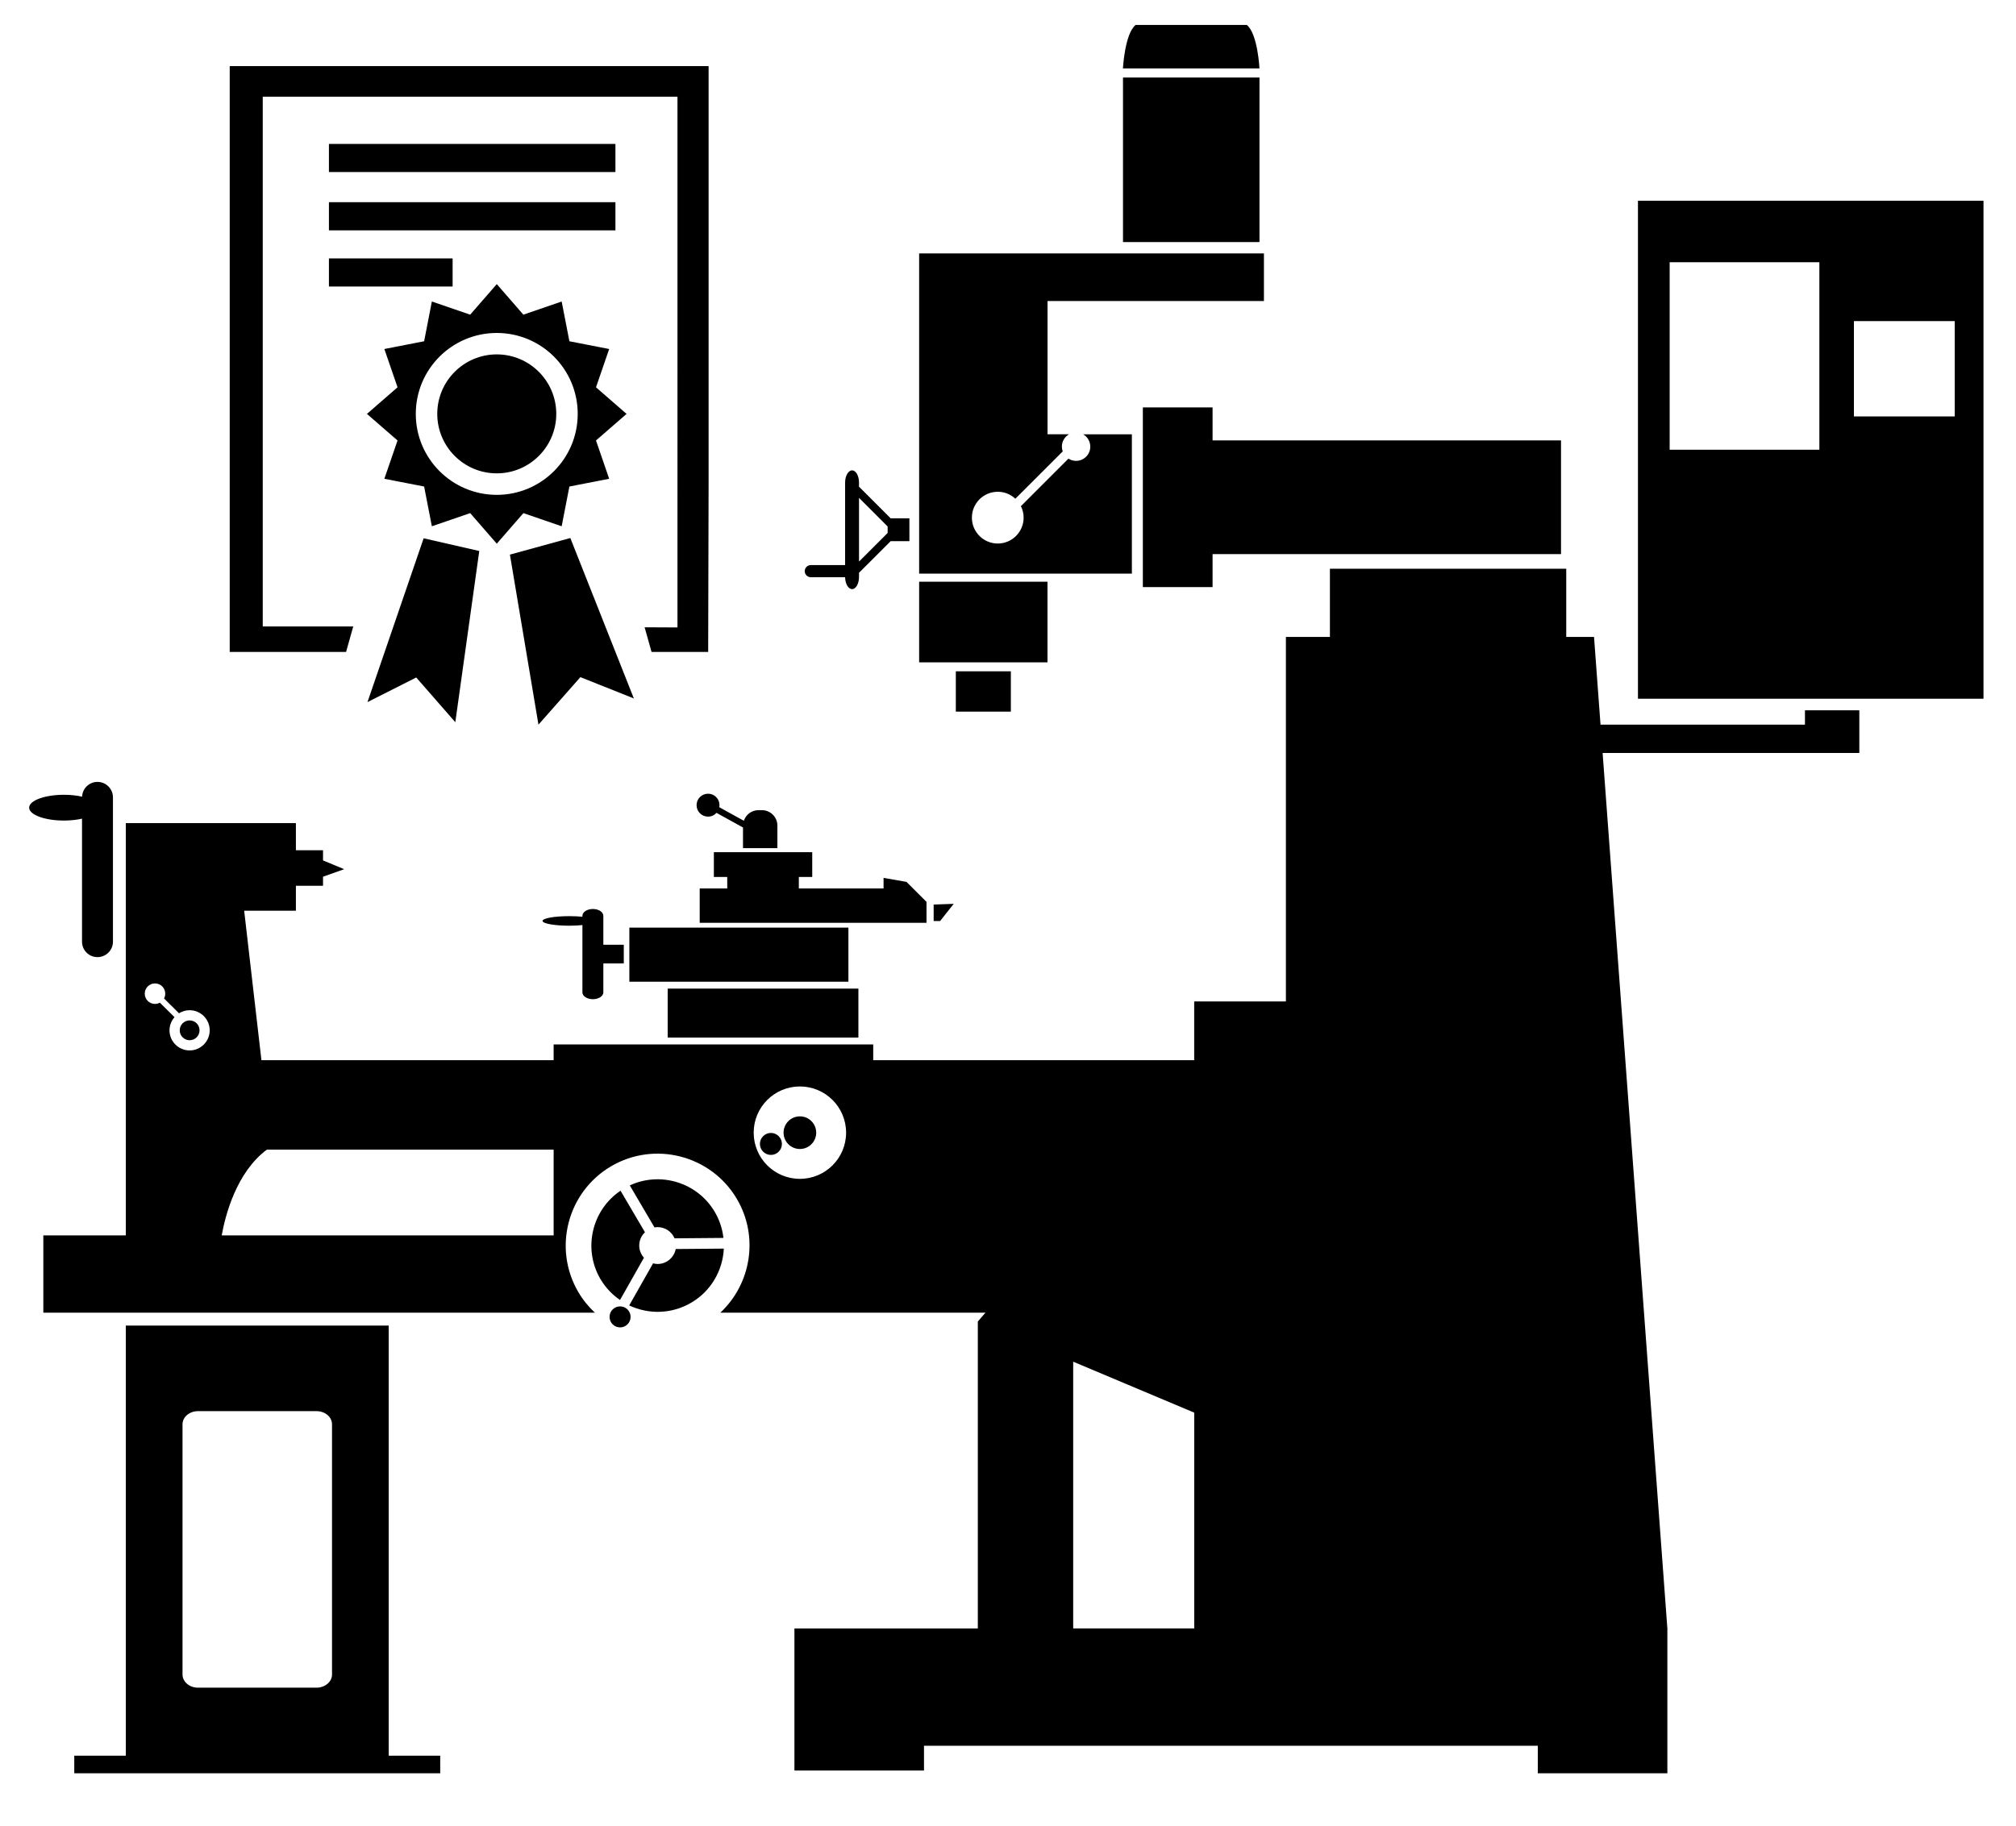 <?xml version="1.0" encoding="utf-8"?>
<!-- Generator: Adobe Illustrator 15.0.0, SVG Export Plug-In . SVG Version: 6.00 Build 0)  -->
<!DOCTYPE svg PUBLIC "-//W3C//DTD SVG 1.1//EN" "http://www.w3.org/Graphics/SVG/1.1/DTD/svg11.dtd">
<svg version="1.1" id="Layer_1" xmlns="http://www.w3.org/2000/svg" xmlns:xlink="http://www.w3.org/1999/xlink" x="0px" y="0px"
	 width="103.75px" height="94px" viewBox="-1.5 -22.455 103.75 94" enable-background="new -1.5 -22.455 103.75 94"
	 xml:space="preserve">
<path d="M2.322,67.923v0.905h2.652h13.529h2.652v-0.905h-2.652V45.781H4.975v22.142H2.322z M7.893,63.744V50.865
	c0-0.375,0.356-0.678,0.795-0.678h6.103c0.44,0,0.796,0.303,0.796,0.678v12.879c0,0.374-0.357,0.678-0.796,0.678H8.689
	C8.249,64.422,7.893,64.118,7.893,63.744L7.893,63.744z"/>
<circle cx="38.174" cy="36.431" r="0.566"/>
<circle cx="39.665" cy="35.852" r="0.84"/>
<path d="M30.911,38.566l1.272,2.164c0.053-0.009,0.104-0.016,0.159-0.016c0.394,0,0.728,0.238,0.873,0.577l2.515-0.021
	c-0.051-0.459-0.196-0.914-0.445-1.338C34.389,38.408,32.482,37.837,30.911,38.566z"/>
<path d="M31.639,42.29c-0.148-0.167-0.242-0.386-0.242-0.627c0-0.271,0.113-0.513,0.295-0.685l-1.258-2.139
	c-1.478,0.999-1.947,2.993-1.031,4.553c0.262,0.441,0.607,0.801,1.005,1.073L31.639,42.29z"/>
<path d="M35.751,41.82l-2.476,0.021c-0.084,0.438-0.469,0.77-0.932,0.77c-0.08,0-0.158-0.014-0.234-0.033l-1.228,2.167
	c0.987,0.466,2.181,0.454,3.193-0.142C35.104,43.998,35.695,42.934,35.751,41.82z"/>
<circle cx="30.411" cy="45.335" r="0.541"/>
<rect x="32.861" y="28.436" width="9.815" height="2.52"/>
<rect x="30.889" y="25.296" width="11.273" height="2.785"/>
<path d="M26.421,24.951c0,0.137,0.617,0.247,1.38,0.247c0.245,0,0.473-0.013,0.672-0.033v1.012v0.964v1.489
	c0,0.193,0.241,0.351,0.539,0.351c0.297,0,0.538-0.157,0.538-0.351v-1.489h1.052v-0.964H29.55v-1.489
	c0-0.193-0.241-0.351-0.538-0.351c-0.298,0-0.539,0.158-0.539,0.351v0.049c-0.199-0.02-0.427-0.031-0.672-0.031
	C27.038,24.705,26.421,24.814,26.421,24.951z"/>
<path d="M0,19.121c0,0.367,0.802,0.664,1.791,0.664c0.341,0,0.658-0.036,0.93-0.097v6.332c0,0.439,0.355,0.795,0.795,0.795
	c0.44,0,0.797-0.356,0.797-0.795v-7.429c0-0.44-0.357-0.796-0.797-0.796c-0.428,0-0.772,0.338-0.791,0.761
	c-0.273-0.062-0.592-0.098-0.934-0.098C0.802,18.458,0,18.754,0,19.121z"/>
<path d="M34.348,18.993c0,0.326,0.264,0.59,0.59,0.59c0.172,0,0.328-0.076,0.435-0.194l1.364,0.753v1.064h1.77v-1.16
	c0-0.44-0.357-0.796-0.796-0.796h-0.178c-0.353,0-0.647,0.23-0.753,0.546l-1.264-0.698c0.008-0.035,0.012-0.07,0.012-0.105
	c0-0.326-0.264-0.59-0.59-0.59S34.348,18.667,34.348,18.993z"/>
<polygon points="34.509,23.281 34.509,25.049 35.926,25.049 39.611,25.049 43.971,25.049 46.181,25.049 46.181,23.97 45.151,22.942 
	43.971,22.736 43.971,23.281 39.611,23.281 39.611,22.69 40.3,22.69 40.3,21.413 39.611,21.413 35.926,21.413 35.238,21.413 
	35.238,22.69 35.926,22.69 35.926,23.281 "/>
<polygon points="47.581,24.072 46.881,24.957 46.549,24.957 46.549,24.109 "/>
<path d="M4.975,41.14H0.73v3.979h28.386c-0.325-0.303-0.614-0.655-0.851-1.057c-1.322-2.25-0.568-5.154,1.68-6.478
	c2.248-1.322,5.154-0.57,6.477,1.679c1.143,1.942,0.732,4.375-0.85,5.854l31.847,0.001V32.12H43.439v-0.81H26.992v0.81H11.954
	l-0.888-7.693h2.662v-1.284h1.396v-0.468l1.089-0.386l-1.089-0.452v-0.522h-1.396v-1.398h-3.184H5.24H4.975V32.12v1.591v1.818v1.195
	V41.14L4.975,41.14z M37.287,35.852c0-1.314,1.064-2.379,2.378-2.379s2.378,1.065,2.378,2.379c0,1.312-1.064,2.377-2.378,2.377
	S37.287,37.163,37.287,35.852z M9.91,41.139c0.182-1.016,0.749-3.242,2.324-4.414h14.758v4.414H9.91z M5.949,28.697
	c0-0.293,0.236-0.528,0.527-0.528c0.293,0,0.528,0.235,0.528,0.528c0,0.089-0.022,0.172-0.062,0.246l0.771,0.763
	c0.158-0.099,0.344-0.158,0.544-0.158c0.571,0,1.035,0.463,1.035,1.035c0,0.571-0.464,1.035-1.035,1.035s-1.034-0.464-1.034-1.035
	c0-0.26,0.1-0.495,0.258-0.677L6.727,29.16c-0.074,0.04-0.158,0.064-0.25,0.064C6.186,29.225,5.949,28.989,5.949,28.697z"/>
<circle cx="8.259" cy="30.583" r="0.51"/>
<path d="M56.942-21.171h2.862h2.862c0.563,0.459,0.65,2.238,0.65,2.238h-0.435h-6.157h-0.435
	C56.293-18.933,56.38-20.712,56.942-21.171z"/>
<rect x="56.293" y="-18.464" width="7.024" height="8.47"/>
<polygon points="60.903,0.216 60.903,-1.482 57.315,-1.482 57.315,7.767 60.903,7.767 60.903,6.069 78.835,6.069 78.835,0.216 "/>
<rect x="45.802" y="7.49" width="6.605" height="4.151"/>
<rect x="47.69" y="12.102" width="2.832" height="2.076"/>
<path d="M82.795-12.122v25.636h17.782v-25.636H82.795z M92.131,0.696h-7.705v-9.652h7.705V0.696z M99.096-1.018h-5.187v-4.908h5.187
	V-1.018L99.096-1.018z"/>
<path d="M44.336,4.227l-1.619-1.619l-0.009,0.009V2.388c0-0.348-0.161-0.629-0.357-0.629c-0.197,0-0.359,0.282-0.359,0.629v4.246
	h-1.766c-0.172,0-0.312,0.14-0.312,0.312c0,0.172,0.139,0.312,0.312,0.312h1.766c0.006,0.34,0.164,0.613,0.359,0.613
	c0.197,0,0.357-0.282,0.357-0.629v-0.23l0.009,0.009l1.619-1.619h0.965V4.228L44.336,4.227L44.336,4.227z M44.181,4.98l-1.473,1.473
	V3.174l1.473,1.473V4.98z"/>
<path d="M63.546-6.956V-9.41H45.802v0.818v1.636v6.858v7.172H56.75v-7.172h-2.509c0.221,0.126,0.369,0.363,0.369,0.635
	c0,0.404-0.328,0.732-0.732,0.732c-0.145,0-0.279-0.042-0.393-0.115l-2.446,2.447c0.089,0.178,0.14,0.378,0.14,0.591
	c0,0.735-0.596,1.332-1.331,1.332s-1.331-0.596-1.331-1.332c0-0.736,0.596-1.332,1.331-1.332c0.351,0,0.669,0.137,0.906,0.358
	l2.437-2.436c-0.027-0.077-0.043-0.16-0.043-0.247c0-0.272,0.147-0.508,0.369-0.635H52.41v-6.858h11.136V-6.956z"/>
<g>
	<path d="M91.389,14.109v0.739H80.868l-0.334-4.515h-1.43V6.823H66.942v3.511h-2.265v18.763h-4.72v3.586l-11.135,12.89v15.801
		h-9.438v5.896v0.143v1.273h6.668v-1.273H77.64v1.416h6.668v-1.414v-6.041l-3.332-45.068h10.413h2.798v-1.457v-0.739H91.389z
		 M59.959,61.373h-6.229V47.641l6.229,2.623V61.373z"/>
</g>
<path d="M15.428-10.598h14.744v-1.448H15.428V-10.598z M15.428-7.706h6.365v-1.447h-6.365V-7.706z M15.428-13.6h14.744v-1.445
	H15.428V-13.6z M17.411,13.688l2.51-1.268l2.011,2.302l1.233-8.813l-2.863-0.654L17.411,13.688z M10.322-19.052v30.157h5.988
	l0.369-1.311h-4.657v-27.272h21.343V9.844l-1.691-0.008l0.357,1.27h2.914l0.022-8.746v-21.412H10.322z M24.066-4.212
	c-1.692,0-3.063,1.373-3.063,3.063c0,1.688,1.371,3.061,3.063,3.061c1.689,0,3.062-1.373,3.062-3.061
	C27.128-2.839,25.755-4.212,24.066-4.212z M24.742,6.095l1.469,8.753l2.158-2.446l2.752,1.098l-3.27-8.259L24.742,6.095z
	 M27.405,4.636l0.398-2.046l2.047-0.399l-0.678-1.972l1.573-1.367l-1.573-1.37l0.678-1.971l-2.047-0.399l-0.398-2.046l-1.971,0.677
	L24.066-7.83l-1.369,1.573l-1.972-0.677l-0.398,2.046L18.28-4.489l0.679,1.971l-1.575,1.37l1.575,1.367L18.28,2.191l2.047,0.399
	l0.398,2.046l1.972-0.677l1.369,1.574l1.369-1.574L27.405,4.636z M19.898-1.148c0-2.304,1.866-4.167,4.167-4.167
	c2.301,0,4.166,1.863,4.166,4.167c0,2.299-1.865,4.167-4.166,4.167C21.764,3.018,19.898,1.15,19.898-1.148z"/>
</svg>
